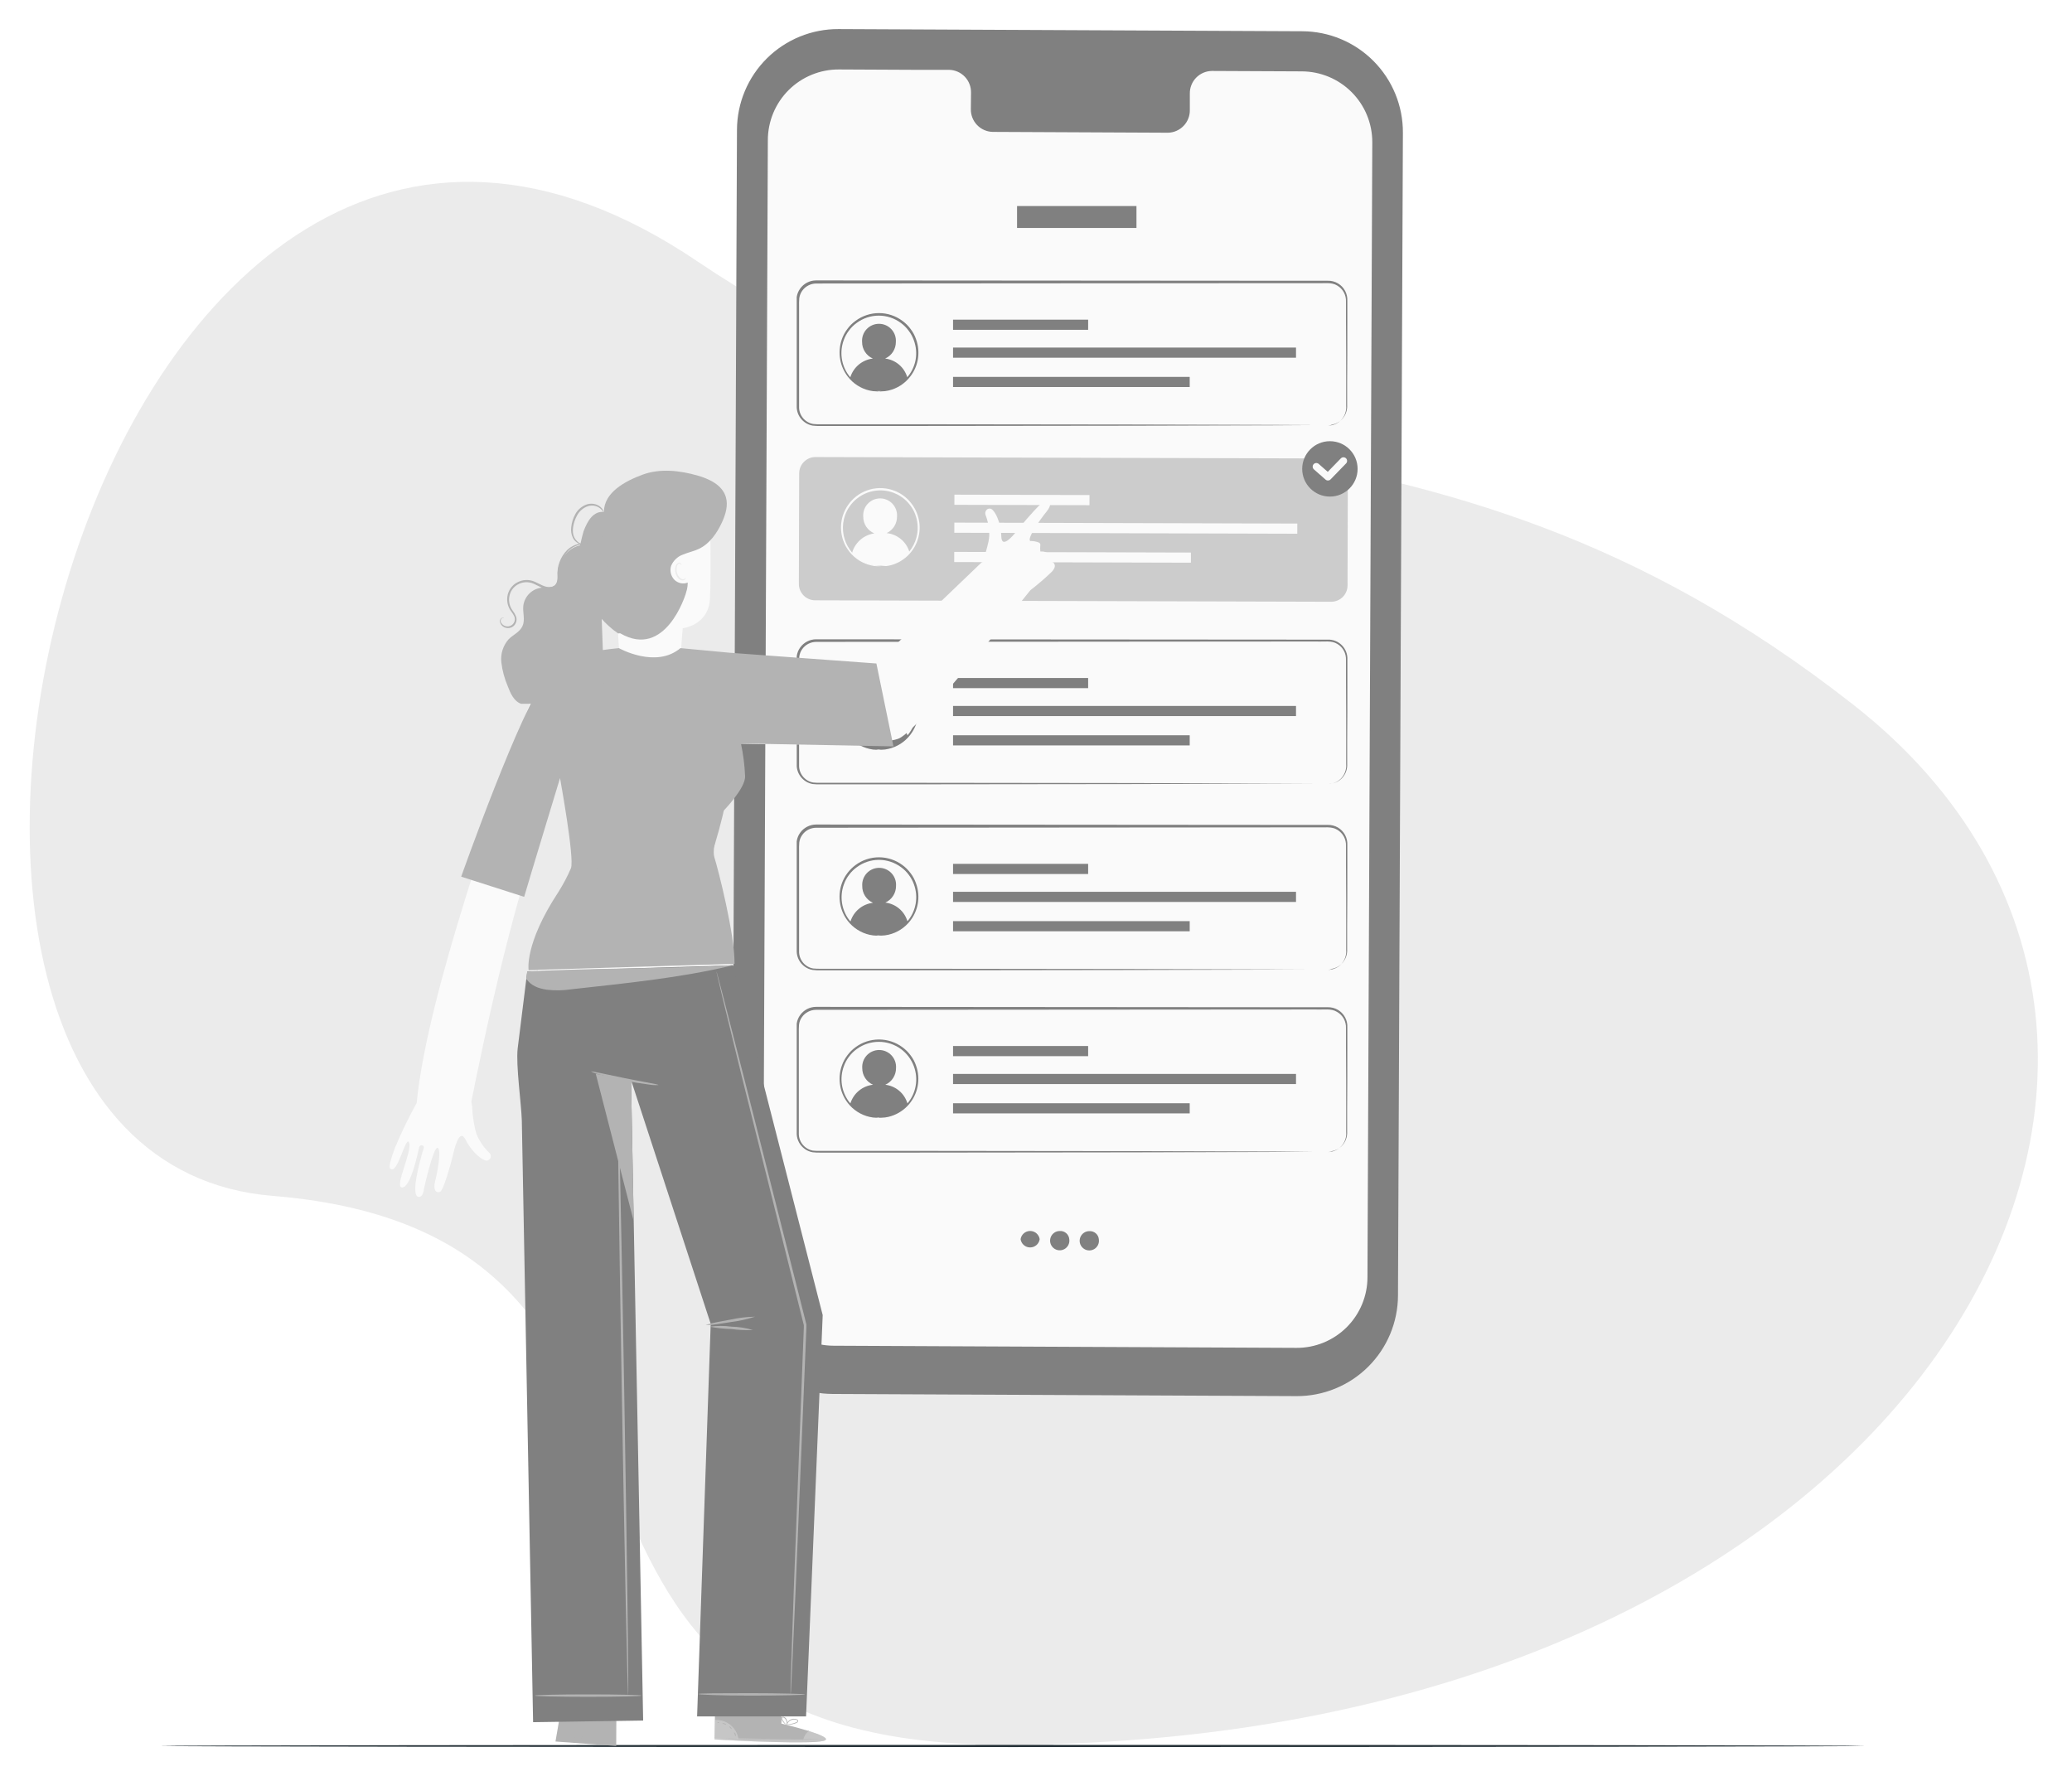 <svg width="285" height="245" viewBox="0 0 285 245" fill="none" xmlns="http://www.w3.org/2000/svg">
<g clip-path="url(#clip0_203_107)" filter="url(#filter0_d_203_107)">
<path d="M255 93C315.5 140.5 264 236 138 236C63.441 236 104.18 165.933 37.5 160.5C-30 155 12.5 -24.5 96 32C149.452 68.168 194.5 45.5 255 93Z" fill="#EBEBEB"/>
<path d="M256.594 236.167C256.594 236.247 204.065 236.316 139.317 236.316C74.569 236.316 22 236.247 22 236.167C22 236.087 74.517 236.018 139.317 236.018C204.117 236.018 256.594 236.081 256.594 236.167Z" fill="#263238"/>
<path d="M178.333 188.044L114.528 187.746C112.704 187.738 110.898 187.37 109.215 186.664C107.533 185.958 106.005 184.928 104.721 183.632C103.436 182.335 102.42 180.799 101.729 179.11C101.038 177.421 100.687 175.612 100.695 173.787L101.37 13.839C101.379 12.013 101.746 10.207 102.453 8.524C103.159 6.84 104.19 5.312 105.487 4.027C106.783 2.742 108.321 1.725 110.01 1.034C111.7 0.343 113.509 -0.008 115.335 0L179.134 0.298C182.818 0.314 186.345 1.794 188.939 4.41C191.533 7.027 192.982 10.566 192.967 14.251L192.291 174.199C192.285 176.025 191.918 177.832 191.213 179.516C190.508 181.2 189.477 182.728 188.181 184.014C186.885 185.3 185.348 186.317 183.658 187.009C181.968 187.7 180.159 188.052 178.333 188.044Z" fill="#808080"/>
<path d="M179.042 5.818L166.674 5.761C166.271 5.768 165.873 5.854 165.503 6.015C165.133 6.175 164.799 6.407 164.519 6.697C164.238 6.988 164.018 7.33 163.871 7.705C163.723 8.081 163.651 8.481 163.659 8.885V11.127C163.667 11.531 163.595 11.932 163.447 12.307C163.3 12.683 163.08 13.026 162.8 13.316C162.52 13.607 162.185 13.839 161.815 14.001C161.446 14.162 161.048 14.249 160.644 14.256L136.531 14.142C135.716 14.12 134.944 13.775 134.383 13.184C133.823 12.593 133.519 11.804 133.539 10.99L133.562 8.759C133.582 7.944 133.278 7.155 132.717 6.564C132.156 5.973 131.384 5.629 130.57 5.607H126.222L115.392 5.555C114.111 5.548 112.841 5.795 111.655 6.281C110.469 6.766 109.391 7.482 108.482 8.385C107.574 9.289 106.853 10.364 106.361 11.547C105.869 12.73 105.616 13.999 105.616 15.28L104.958 171.339C104.952 172.616 105.197 173.883 105.681 175.065C106.164 176.248 106.876 177.324 107.776 178.231C108.675 179.139 109.745 179.86 110.923 180.354C112.101 180.848 113.365 181.105 114.643 181.11L178.316 181.407C179.597 181.414 180.867 181.168 182.053 180.682C183.239 180.196 184.317 179.481 185.226 178.577C186.134 177.673 186.855 176.599 187.347 175.416C187.839 174.232 188.093 172.964 188.093 171.682L188.756 15.561C188.758 14.283 188.509 13.018 188.022 11.836C187.535 10.655 186.82 9.582 185.918 8.677C185.016 7.772 183.944 7.054 182.764 6.563C181.585 6.073 180.32 5.82 179.042 5.818Z" fill="#FAFAFA"/>
<path d="M156.319 24.342H139.895V27.357H156.319V24.342Z" fill="#808080"/>
<path d="M120.507 49.737C120.638 49.74 120.768 49.758 120.896 49.788C121.014 49.757 121.135 49.74 121.256 49.737H120.507Z" fill="#808080"/>
<path d="M125.009 41.465C124.708 41.048 124.341 40.682 123.922 40.383C123.046 39.737 121.985 39.388 120.896 39.388C119.807 39.388 118.746 39.737 117.87 40.383C117.449 40.682 117.08 41.048 116.777 41.465C116.477 41.856 116.242 42.292 116.079 42.758C115.78 43.565 115.689 44.433 115.813 45.285C115.937 46.136 116.272 46.943 116.788 47.632C116.851 47.717 116.92 47.792 116.983 47.866C117.195 47.183 117.601 46.576 118.151 46.119C118.702 45.662 119.373 45.375 120.083 45.292C119.639 45.098 119.262 44.777 118.999 44.37C118.735 43.964 118.597 43.488 118.602 43.004C118.579 42.685 118.623 42.365 118.729 42.064C118.836 41.762 119.003 41.486 119.221 41.253C119.439 41.019 119.703 40.833 119.996 40.705C120.289 40.578 120.605 40.512 120.924 40.512C121.244 40.512 121.56 40.578 121.853 40.705C122.146 40.833 122.41 41.019 122.628 41.253C122.845 41.486 123.013 41.762 123.119 42.064C123.226 42.365 123.269 42.685 123.247 43.004C123.252 43.487 123.114 43.962 122.852 44.369C122.589 44.775 122.214 45.096 121.771 45.292C122.474 45.376 123.136 45.665 123.677 46.121C124.218 46.577 124.613 47.182 124.815 47.86L125.003 47.632C125.519 46.943 125.855 46.136 125.979 45.285C126.103 44.433 126.011 43.565 125.713 42.758C125.546 42.293 125.308 41.857 125.009 41.465Z" fill="#FAFAFA"/>
<path d="M125.998 42.655C125.829 42.159 125.582 41.694 125.266 41.276C124.947 40.837 124.561 40.45 124.122 40.132C123.19 39.441 122.061 39.068 120.901 39.068C119.741 39.068 118.612 39.441 117.68 40.132C117.239 40.449 116.853 40.835 116.536 41.276C116.221 41.695 115.972 42.16 115.798 42.655C115.473 43.572 115.397 44.559 115.581 45.515C115.738 46.349 116.091 47.133 116.611 47.803C117.356 48.77 118.413 49.447 119.603 49.72C119.919 49.796 120.244 49.834 120.569 49.834C120.681 49.849 120.795 49.849 120.907 49.834C120.779 49.803 120.649 49.786 120.518 49.783H121.267C121.146 49.786 121.025 49.803 120.907 49.834C121.019 49.849 121.132 49.849 121.244 49.834C121.57 49.834 121.895 49.796 122.211 49.72C123.399 49.447 124.455 48.769 125.198 47.803C125.721 47.135 126.076 46.35 126.233 45.515C126.413 44.558 126.332 43.57 125.998 42.655ZM125.947 45.458C125.803 46.258 125.472 47.013 124.98 47.66L124.791 47.889C124.59 47.211 124.194 46.606 123.654 46.15C123.113 45.693 122.45 45.405 121.748 45.321C122.191 45.125 122.566 44.804 122.828 44.397C123.091 43.991 123.228 43.516 123.224 43.032C123.246 42.714 123.203 42.394 123.096 42.092C122.99 41.791 122.822 41.515 122.604 41.281C122.386 41.048 122.123 40.861 121.83 40.734C121.537 40.606 121.221 40.541 120.901 40.541C120.582 40.541 120.266 40.606 119.973 40.734C119.68 40.861 119.416 41.048 119.198 41.281C118.98 41.515 118.813 41.791 118.706 42.092C118.6 42.394 118.556 42.714 118.579 43.032C118.574 43.517 118.712 43.992 118.975 44.399C119.239 44.806 119.616 45.127 120.06 45.321C119.35 45.404 118.678 45.691 118.128 46.148C117.578 46.605 117.172 47.212 116.96 47.895C116.897 47.821 116.828 47.746 116.765 47.66C116.249 46.972 115.914 46.165 115.79 45.314C115.666 44.462 115.757 43.593 116.056 42.786C116.219 42.321 116.454 41.885 116.754 41.493C117.057 41.076 117.426 40.711 117.846 40.412C118.723 39.765 119.783 39.416 120.873 39.416C121.962 39.416 123.022 39.765 123.899 40.412C124.317 40.711 124.684 41.077 124.986 41.493C125.285 41.886 125.522 42.322 125.69 42.786C126.01 43.638 126.099 44.56 125.947 45.458Z" fill="#808080"/>
<path d="M182.703 54.554C182.703 54.554 182.869 54.554 183.178 54.491C183.636 54.396 184.059 54.174 184.397 53.85C184.668 53.588 184.877 53.269 185.01 52.915C185.142 52.562 185.195 52.184 185.163 51.808C185.163 50.898 185.163 49.851 185.163 48.679C185.163 46.322 185.163 43.444 185.135 40.097C185.135 39.262 185.135 38.381 185.135 37.5C185.158 37.056 185.059 36.614 184.848 36.223C184.637 35.831 184.323 35.505 183.939 35.28C183.149 34.783 182.12 35 181.13 34.954H178.052L112.263 35C111.888 35.002 111.519 35.092 111.185 35.264C110.852 35.436 110.565 35.685 110.346 35.99C110.129 36.295 109.989 36.648 109.94 37.02C109.911 37.4 109.901 37.782 109.912 38.164V52.117C109.928 52.47 110.024 52.815 110.193 53.126C110.361 53.437 110.597 53.706 110.884 53.913C111.167 54.12 111.494 54.259 111.839 54.319C112.2 54.362 112.564 54.375 112.926 54.359H125.89L155.461 54.394L175.392 54.445L180.815 54.474H182.223C182.543 54.474 182.703 54.474 182.703 54.474H182.223H180.815L175.392 54.508L155.461 54.56L125.89 54.594H112.926C112.544 54.607 112.162 54.592 111.782 54.548C111.186 54.441 110.644 54.135 110.245 53.68C109.846 53.224 109.614 52.647 109.585 52.042C109.585 49.01 109.585 45.929 109.585 42.798V38.072C109.585 37.672 109.585 37.288 109.585 36.859C109.648 36.447 109.806 36.055 110.049 35.715C110.296 35.363 110.624 35.075 111.005 34.876C111.386 34.677 111.81 34.573 112.24 34.571L178.029 34.617H182.606C183.108 34.598 183.605 34.725 184.036 34.983C184.45 35.228 184.788 35.581 185.015 36.005C185.242 36.428 185.349 36.906 185.323 37.386C185.323 38.278 185.323 39.148 185.323 39.983C185.323 43.324 185.323 46.202 185.295 48.564C185.295 49.737 185.295 50.784 185.295 51.694C185.321 52.082 185.26 52.471 185.118 52.833C184.976 53.195 184.755 53.521 184.471 53.787C184.12 54.111 183.683 54.328 183.212 54.411C183.051 54.483 182.879 54.532 182.703 54.554Z" fill="#808080"/>
<path d="M149.672 39.971H131.09V41.367H149.672V39.971Z" fill="#808080"/>
<path d="M163.642 47.843H131.09V49.239H163.642V47.843Z" fill="#808080"/>
<path d="M178.264 43.81H131.09V45.206H178.264V43.81Z" fill="#808080"/>
<path d="M120.507 99.028C120.759 99.062 120.896 99.062 120.896 99.085C121.014 99.054 121.135 99.036 121.256 99.033L120.507 99.028Z" fill="#808080"/>
<path d="M125.009 90.761C124.709 90.343 124.342 89.977 123.922 89.68C123.046 89.033 121.985 88.684 120.896 88.684C119.807 88.684 118.746 89.033 117.87 89.68C117.05 90.276 116.427 91.102 116.079 92.054C115.78 92.861 115.689 93.73 115.813 94.581C115.937 95.433 116.272 96.24 116.788 96.928L116.983 97.162C117.193 96.478 117.598 95.87 118.149 95.413C118.7 94.956 119.372 94.669 120.083 94.588C119.639 94.394 119.262 94.074 118.999 93.667C118.735 93.26 118.597 92.784 118.602 92.3C118.579 91.981 118.623 91.661 118.729 91.36C118.836 91.059 119.003 90.783 119.221 90.549C119.439 90.315 119.703 90.129 119.996 90.001C120.289 89.874 120.605 89.808 120.924 89.808C121.244 89.808 121.56 89.874 121.853 90.001C122.146 90.129 122.41 90.315 122.628 90.549C122.845 90.783 123.013 91.059 123.119 91.36C123.226 91.661 123.269 91.981 123.247 92.3C123.251 92.784 123.113 93.258 122.851 93.664C122.589 94.071 122.213 94.392 121.771 94.588C122.473 94.672 123.136 94.959 123.676 95.414C124.217 95.87 124.613 96.473 124.815 97.151L125.003 96.928C125.519 96.24 125.855 95.433 125.979 94.581C126.103 93.73 126.011 92.861 125.713 92.054C125.546 91.59 125.308 91.153 125.009 90.761Z" fill="#FAFAFA"/>
<path d="M125.998 91.951C125.831 91.453 125.583 90.985 125.266 90.567C124.947 90.127 124.561 89.741 124.122 89.422C123.19 88.731 122.061 88.358 120.901 88.358C119.741 88.358 118.612 88.731 117.68 89.422C116.817 90.064 116.16 90.945 115.792 91.957C115.466 92.874 115.391 93.861 115.575 94.817C115.732 95.651 116.085 96.435 116.605 97.105C117.352 98.069 118.409 98.744 119.597 99.016C119.913 99.096 120.238 99.136 120.564 99.136C120.676 99.151 120.789 99.151 120.901 99.136C120.901 99.136 120.764 99.136 120.512 99.079H121.262C121.14 99.082 121.019 99.099 120.901 99.131C121.013 99.145 121.127 99.145 121.239 99.131C121.565 99.131 121.889 99.09 122.205 99.01C123.392 98.738 124.447 98.062 125.192 97.1C125.714 96.43 126.069 95.646 126.227 94.811C126.411 93.855 126.331 92.866 125.998 91.951ZM125.947 94.754C125.806 95.542 125.482 96.287 125.003 96.928L124.814 97.151C124.612 96.474 124.217 95.87 123.676 95.414C123.135 94.959 122.473 94.672 121.771 94.588C122.213 94.392 122.588 94.071 122.85 93.665C123.113 93.258 123.25 92.784 123.247 92.3C123.269 91.981 123.226 91.661 123.119 91.36C123.012 91.059 122.845 90.783 122.627 90.549C122.409 90.315 122.146 90.129 121.853 90.002C121.56 89.874 121.244 89.808 120.924 89.808C120.605 89.808 120.288 89.874 119.995 90.002C119.702 90.129 119.439 90.315 119.221 90.549C119.003 90.783 118.836 91.059 118.729 91.36C118.622 91.661 118.579 91.981 118.601 92.3C118.597 92.785 118.735 93.26 118.998 93.667C119.262 94.074 119.639 94.394 120.083 94.588C119.372 94.669 118.7 94.956 118.149 95.413C117.598 95.87 117.193 96.478 116.982 97.163L116.788 96.928C116.272 96.24 115.936 95.433 115.813 94.581C115.689 93.73 115.78 92.861 116.078 92.054C116.426 91.102 117.05 90.276 117.869 89.68C118.746 89.033 119.806 88.684 120.895 88.684C121.985 88.684 123.045 89.033 123.922 89.68C124.341 89.978 124.709 90.343 125.009 90.761C125.308 91.153 125.545 91.59 125.712 92.054C126.03 92.917 126.111 93.849 125.947 94.754Z" fill="#808080"/>
<path d="M182.703 103.85C182.703 103.85 182.869 103.85 183.178 103.787C183.637 103.693 184.059 103.47 184.397 103.147C184.669 102.884 184.879 102.563 185.011 102.209C185.144 101.855 185.196 101.475 185.163 101.098C185.163 100.195 185.163 99.148 185.163 97.969C185.163 95.618 185.163 92.735 185.135 89.388C185.135 88.553 185.135 87.672 185.135 86.796C185.158 86.352 185.059 85.909 184.848 85.517C184.637 85.124 184.323 84.797 183.939 84.571C183.15 84.073 182.12 84.291 181.13 84.245H178.052L112.263 84.296C111.888 84.296 111.518 84.386 111.185 84.559C110.851 84.731 110.564 84.98 110.346 85.286C110.128 85.588 109.989 85.94 109.94 86.31C109.911 86.691 109.902 87.073 109.912 87.454V101.436C109.929 101.789 110.025 102.134 110.194 102.445C110.362 102.756 110.598 103.025 110.884 103.232C111.167 103.439 111.494 103.578 111.84 103.639C112.2 103.678 112.564 103.692 112.927 103.679H125.89L155.461 103.713L175.392 103.77H180.816L175.392 103.799L155.461 103.856L125.89 103.89H112.927C112.545 103.905 112.162 103.892 111.782 103.85C111.202 103.746 110.672 103.453 110.276 103.016C109.88 102.579 109.639 102.024 109.591 101.436C109.591 98.404 109.591 95.322 109.591 92.191V87.466C109.591 87.065 109.591 86.688 109.591 86.253C109.649 85.83 109.808 85.428 110.055 85.08C110.302 84.729 110.631 84.442 111.012 84.243C111.393 84.044 111.816 83.939 112.246 83.936L178.035 83.982H182.612C182.977 83.968 183.341 84.03 183.68 84.165C184.02 84.3 184.328 84.504 184.583 84.765C184.839 85.025 185.038 85.337 185.166 85.679C185.295 86.021 185.35 86.386 185.329 86.751C185.329 87.643 185.329 88.507 185.329 89.342C185.329 92.683 185.329 95.567 185.301 97.923C185.301 99.102 185.301 100.149 185.301 101.053C185.327 101.441 185.267 101.83 185.124 102.192C184.982 102.554 184.761 102.88 184.477 103.147C184.126 103.472 183.689 103.69 183.218 103.776C183.051 103.825 182.878 103.851 182.703 103.85Z" fill="#808080"/>
<path d="M149.672 89.262H131.09V90.658H149.672V89.262Z" fill="#808080"/>
<path d="M163.642 97.14H131.09V98.535H163.642V97.14Z" fill="#808080"/>
<path d="M178.264 93.106H131.09V94.502H178.264V93.106Z" fill="#808080"/>
<path d="M109.926 61.11L109.884 76.322C109.88 77.563 110.884 78.573 112.126 78.576L183.098 78.774C184.34 78.778 185.349 77.774 185.352 76.532L185.395 61.321C185.398 60.079 184.395 59.07 183.153 59.066L112.181 58.868C110.939 58.864 109.93 59.868 109.926 61.11Z" fill="#CCCCCC"/>
<path d="M149.859 64.096L131.278 64.044L131.274 65.44L149.856 65.492L149.859 64.096Z" fill="#FAFAFA"/>
<path d="M163.808 72.006L131.256 71.915L131.252 73.311L163.804 73.402L163.808 72.006Z" fill="#FAFAFA"/>
<path d="M178.441 68.02L131.268 67.888L131.264 69.284L178.437 69.416L178.441 68.02Z" fill="#FAFAFA"/>
<path d="M121.954 69.331C122.393 69.125 122.762 68.795 123.016 68.383C123.27 67.97 123.398 67.493 123.384 67.008C123.401 66.689 123.352 66.371 123.24 66.072C123.129 65.773 122.957 65.5 122.735 65.27C122.514 65.04 122.247 64.859 121.952 64.736C121.658 64.614 121.341 64.553 121.022 64.558C120.703 64.564 120.388 64.634 120.097 64.766C119.807 64.898 119.546 65.088 119.332 65.325C119.118 65.561 118.955 65.84 118.853 66.142C118.751 66.444 118.712 66.764 118.739 67.082C118.738 67.572 118.883 68.051 119.155 68.459C119.427 68.866 119.814 69.184 120.266 69.371C119.535 69.474 118.851 69.792 118.301 70.285C117.751 70.778 117.36 71.424 117.177 72.14C118.031 73.066 119.187 73.658 120.438 73.81H121.868C123.133 73.618 124.285 72.972 125.106 71.991C124.909 71.282 124.503 70.649 123.94 70.175C123.378 69.7 122.686 69.406 121.954 69.331Z" fill="#FAFAFA"/>
<path d="M121.176 73.844C121.176 73.804 121.645 73.844 122.446 73.593C123.142 73.397 123.789 73.058 124.345 72.597C124.902 72.137 125.357 71.565 125.68 70.919C126.003 70.273 126.188 69.566 126.222 68.844C126.256 68.123 126.139 67.402 125.879 66.728C125.704 66.266 125.459 65.833 125.152 65.446C124.838 65.035 124.462 64.676 124.037 64.382C123.141 63.757 122.07 63.432 120.977 63.456C119.885 63.48 118.829 63.85 117.961 64.514C117.548 64.825 117.187 65.2 116.891 65.624C116.601 66.023 116.373 66.465 116.216 66.934C115.985 67.618 115.898 68.344 115.961 69.064C116.025 69.784 116.238 70.483 116.586 71.117C116.934 71.751 117.41 72.305 117.983 72.745C118.557 73.185 119.215 73.501 119.918 73.673C120.73 73.867 121.205 73.827 121.199 73.867C120.763 73.912 120.322 73.885 119.895 73.787C118.705 73.538 117.638 72.885 116.874 71.939C116.345 71.287 115.976 70.518 115.799 69.697C115.594 68.746 115.65 67.758 115.959 66.837C116.302 65.82 116.937 64.927 117.784 64.268C118.698 63.56 119.815 63.165 120.97 63.14C122.126 63.116 123.259 63.463 124.203 64.13C124.652 64.446 125.048 64.833 125.375 65.275C125.698 65.686 125.955 66.145 126.136 66.636C126.487 67.547 126.584 68.535 126.416 69.497C126.243 70.508 125.782 71.448 125.088 72.204C124.394 72.96 123.496 73.5 122.503 73.759C122.069 73.862 121.62 73.891 121.176 73.844Z" fill="#FAFAFA"/>
<path d="M143.007 166.459C142.96 166.774 142.802 167.062 142.561 167.27C142.32 167.478 142.012 167.592 141.694 167.592C141.375 167.592 141.068 167.478 140.827 167.27C140.586 167.062 140.427 166.774 140.381 166.459C140.427 166.144 140.586 165.857 140.827 165.649C141.068 165.441 141.375 165.326 141.694 165.326C142.012 165.326 142.32 165.441 142.561 165.649C142.802 165.857 142.96 166.144 143.007 166.459Z" fill="#808080"/>
<path d="M147.08 166.476C147.117 166.744 147.072 167.017 146.949 167.258C146.827 167.5 146.634 167.698 146.396 167.827C146.158 167.955 145.887 168.008 145.618 167.978C145.349 167.948 145.096 167.837 144.892 167.659C144.688 167.481 144.544 167.245 144.478 166.983C144.412 166.72 144.428 166.444 144.523 166.191C144.619 165.938 144.789 165.72 145.012 165.566C145.235 165.413 145.499 165.331 145.77 165.332C146.095 165.31 146.416 165.418 146.662 165.633C146.907 165.847 147.058 166.151 147.08 166.476Z" fill="#808080"/>
<path d="M151.147 166.493C151.184 166.761 151.139 167.035 151.017 167.276C150.894 167.518 150.701 167.716 150.463 167.845C150.224 167.973 149.952 168.026 149.683 167.995C149.414 167.965 149.161 167.853 148.957 167.674C148.754 167.496 148.61 167.259 148.544 166.996C148.479 166.733 148.496 166.457 148.592 166.204C148.689 165.951 148.86 165.733 149.084 165.581C149.307 165.428 149.572 165.347 149.843 165.349C150.167 165.329 150.487 165.438 150.731 165.652C150.976 165.866 151.125 166.169 151.147 166.493Z" fill="#808080"/>
<path d="M120.507 124.594C120.759 124.628 120.896 124.628 120.896 124.651C120.896 124.674 121.022 124.651 121.256 124.599L120.507 124.594Z" fill="#808080"/>
<path d="M125.009 116.31C124.708 115.895 124.34 115.532 123.922 115.235C123.046 114.588 121.985 114.239 120.896 114.239C119.807 114.239 118.746 114.588 117.87 115.235C117.45 115.532 117.081 115.895 116.777 116.31C116.477 116.704 116.242 117.142 116.079 117.609C115.78 118.416 115.689 119.285 115.813 120.136C115.937 120.988 116.272 121.794 116.788 122.483C116.851 122.563 116.92 122.637 116.983 122.712C117.195 122.029 117.601 121.422 118.151 120.966C118.702 120.51 119.373 120.224 120.083 120.143C119.635 119.947 119.254 119.622 118.991 119.21C118.727 118.797 118.591 118.316 118.602 117.826C118.579 117.507 118.623 117.188 118.729 116.886C118.836 116.585 119.003 116.309 119.221 116.075C119.439 115.842 119.703 115.655 119.996 115.528C120.289 115.4 120.605 115.335 120.924 115.335C121.244 115.335 121.56 115.4 121.853 115.528C122.146 115.655 122.41 115.842 122.628 116.075C122.845 116.309 123.013 116.585 123.119 116.886C123.226 117.188 123.269 117.507 123.247 117.826C123.251 118.31 123.113 118.784 122.851 119.191C122.589 119.597 122.213 119.918 121.771 120.114C122.473 120.198 123.136 120.485 123.676 120.941C124.217 121.396 124.613 122 124.815 122.677L125.003 122.454C125.517 121.765 125.851 120.958 125.975 120.107C126.099 119.256 126.009 118.388 125.713 117.58C125.543 117.124 125.306 116.696 125.009 116.31Z" fill="#FAFAFA"/>
<path d="M125.998 117.517C125.829 117.02 125.582 116.553 125.266 116.133C124.947 115.694 124.561 115.308 124.122 114.989C123.19 114.298 122.061 113.925 120.901 113.925C119.741 113.925 118.612 114.298 117.68 114.989C116.813 115.627 116.156 116.51 115.792 117.523C115.466 118.44 115.391 119.428 115.575 120.383C115.734 121.217 116.086 122.001 116.605 122.672C117.352 123.635 118.409 124.31 119.597 124.583C119.914 124.657 120.238 124.697 120.564 124.703C120.676 124.718 120.789 124.718 120.901 124.703C120.901 124.703 120.764 124.703 120.512 124.645H121.262C121.027 124.674 120.901 124.674 120.901 124.697C121.013 124.712 121.127 124.712 121.239 124.697C121.564 124.691 121.888 124.651 122.205 124.577C123.392 124.304 124.447 123.629 125.192 122.666C125.714 121.997 126.069 121.212 126.227 120.378C126.411 119.421 126.331 118.433 125.998 117.517ZM125.947 120.315C125.808 121.105 125.484 121.852 125.003 122.494L124.814 122.718C124.612 122.04 124.217 121.436 123.676 120.981C123.135 120.525 122.473 120.238 121.771 120.155C122.213 119.958 122.588 119.637 122.85 119.231C123.113 118.824 123.25 118.35 123.247 117.866C123.269 117.548 123.226 117.228 123.119 116.926C123.012 116.625 122.845 116.349 122.627 116.115C122.409 115.882 122.146 115.695 121.853 115.568C121.56 115.441 121.244 115.375 120.924 115.375C120.605 115.375 120.288 115.441 119.995 115.568C119.702 115.695 119.439 115.882 119.221 116.115C119.003 116.349 118.836 116.625 118.729 116.926C118.622 117.228 118.579 117.548 118.601 117.866C118.591 118.356 118.726 118.837 118.99 119.25C119.254 119.662 119.634 119.987 120.083 120.183C119.373 120.264 118.701 120.55 118.151 121.007C117.6 121.463 117.194 122.069 116.982 122.752C116.919 122.678 116.851 122.603 116.788 122.523C116.272 121.835 115.936 121.028 115.813 120.176C115.689 119.325 115.78 118.456 116.078 117.649C116.241 117.182 116.477 116.744 116.776 116.35C117.08 115.935 117.449 115.572 117.869 115.275C118.746 114.628 119.806 114.279 120.895 114.279C121.985 114.279 123.045 114.628 123.922 115.275C124.34 115.572 124.707 115.935 125.009 116.35C125.308 116.745 125.545 117.183 125.712 117.649C126.024 118.501 126.105 119.421 125.947 120.315Z" fill="#808080"/>
<path d="M182.703 129.417C182.703 129.417 182.869 129.416 183.178 129.354C183.636 129.259 184.059 129.037 184.397 128.713C184.669 128.45 184.878 128.13 185.011 127.775C185.144 127.421 185.196 127.042 185.163 126.665C185.163 125.755 185.163 124.714 185.163 123.535C185.163 121.179 185.163 118.301 185.135 114.954C185.135 114.119 185.135 113.238 185.135 112.363C185.158 111.918 185.058 111.475 184.848 111.083C184.637 110.691 184.323 110.364 183.939 110.137C183.149 109.64 182.12 109.857 181.13 109.811H178.052L112.263 109.863C111.887 109.861 111.517 109.951 111.183 110.123C110.85 110.295 110.563 110.545 110.346 110.852C110.127 111.154 109.988 111.506 109.94 111.876C109.911 112.257 109.901 112.639 109.912 113.021V127.008C109.928 127.362 110.024 127.708 110.192 128.02C110.361 128.332 110.597 128.602 110.884 128.81C111.167 129.017 111.494 129.156 111.839 129.216C112.201 129.253 112.564 129.266 112.926 129.256H125.89L155.461 129.291L175.392 129.348L180.815 129.376H182.223C182.543 129.376 182.703 129.376 182.703 129.376H182.223H180.815H175.392L155.461 129.428L125.89 129.468H112.926C112.544 129.484 112.162 129.469 111.782 129.422C111.387 129.358 111.013 129.201 110.69 128.965C110.362 128.729 110.092 128.423 109.901 128.068C109.71 127.713 109.602 127.319 109.585 126.917C109.585 123.865 109.585 120.784 109.585 117.672V112.946C109.585 112.546 109.585 112.168 109.585 111.733C109.643 111.311 109.802 110.909 110.049 110.561C110.298 110.211 110.626 109.925 111.007 109.726C111.388 109.527 111.81 109.421 112.24 109.417L178.029 109.468H182.606C183.108 109.455 183.603 109.581 184.036 109.834C184.45 110.08 184.788 110.435 185.015 110.859C185.242 111.284 185.348 111.762 185.323 112.243C185.323 113.135 185.323 113.999 185.323 114.834C185.323 118.175 185.323 121.053 185.295 123.415C185.295 124.594 185.295 125.635 185.295 126.545C185.321 126.933 185.261 127.322 185.119 127.684C184.976 128.046 184.755 128.372 184.471 128.638C184.12 128.964 183.683 129.182 183.212 129.268C183.051 129.342 182.879 129.392 182.703 129.417Z" fill="#808080"/>
<path d="M149.672 114.828H131.09V116.224H149.672V114.828Z" fill="#808080"/>
<path d="M163.642 122.706H131.09V124.102H163.642V122.706Z" fill="#808080"/>
<path d="M178.264 118.673H131.09V120.069H178.264V118.673Z" fill="#808080"/>
<path d="M120.507 149.651C120.759 149.68 120.896 149.685 120.896 149.708C120.896 149.731 121.022 149.68 121.256 149.657L120.507 149.651Z" fill="#808080"/>
<path d="M125.009 141.379C124.706 140.963 124.339 140.598 123.922 140.297C123.043 139.658 121.983 139.314 120.896 139.314C119.809 139.314 118.749 139.658 117.87 140.297C117.451 140.598 117.082 140.963 116.777 141.379C116.477 141.772 116.242 142.21 116.079 142.677C115.78 143.484 115.689 144.353 115.813 145.205C115.937 146.056 116.272 146.863 116.788 147.551C116.851 147.632 116.92 147.706 116.983 147.78C117.195 147.097 117.601 146.491 118.151 146.035C118.702 145.579 119.373 145.293 120.083 145.212C119.64 145.017 119.263 144.696 119 144.29C118.736 143.883 118.598 143.408 118.602 142.923C118.579 142.605 118.623 142.285 118.729 141.984C118.836 141.682 119.003 141.406 119.221 141.173C119.439 140.939 119.703 140.752 119.996 140.625C120.289 140.498 120.605 140.432 120.924 140.432C121.244 140.432 121.56 140.498 121.853 140.625C122.146 140.752 122.41 140.939 122.628 141.173C122.845 141.406 123.013 141.682 123.119 141.984C123.226 142.285 123.269 142.605 123.247 142.923C123.251 143.407 123.113 143.881 122.851 144.288C122.589 144.694 122.213 145.016 121.771 145.212C122.473 145.294 123.136 145.581 123.677 146.037C124.218 146.492 124.614 147.097 124.815 147.775C124.878 147.7 124.94 147.632 125.003 147.546C125.486 146.906 125.809 146.161 125.947 145.372C126.111 144.469 126.03 143.539 125.713 142.677C125.546 142.211 125.308 141.773 125.009 141.379Z" fill="#FAFAFA"/>
<path d="M125.998 142.569C125.829 142.073 125.582 141.608 125.266 141.19C124.947 140.751 124.561 140.365 124.122 140.046C123.189 139.358 122.06 138.987 120.901 138.987C119.742 138.987 118.613 139.358 117.68 140.046C117.239 140.363 116.853 140.749 116.536 141.19C116.221 141.609 115.972 142.074 115.798 142.569C115.473 143.486 115.397 144.473 115.581 145.429C115.737 146.263 116.09 147.047 116.611 147.718C117.356 148.684 118.413 149.361 119.603 149.634C119.92 149.708 120.244 149.749 120.569 149.754C120.681 149.769 120.795 149.769 120.907 149.754C120.907 149.754 120.77 149.726 120.518 149.697H121.267C121.033 149.697 120.907 149.697 120.907 149.748C121.019 149.763 121.132 149.763 121.244 149.748C121.57 149.743 121.894 149.703 122.211 149.628C123.209 149.388 124.117 148.866 124.827 148.125C125.537 147.383 126.019 146.454 126.216 145.446C126.405 144.485 126.33 143.491 125.998 142.569ZM125.947 145.372C125.809 146.161 125.485 146.906 125.003 147.546C124.94 147.632 124.877 147.7 124.814 147.775C124.613 147.097 124.218 146.492 123.677 146.037C123.136 145.581 122.473 145.295 121.771 145.212C122.213 145.016 122.588 144.695 122.85 144.288C123.113 143.881 123.25 143.407 123.247 142.923C123.269 142.605 123.226 142.285 123.119 141.984C123.012 141.682 122.845 141.406 122.627 141.173C122.409 140.939 122.146 140.753 121.853 140.625C121.56 140.498 121.244 140.432 120.924 140.432C120.605 140.432 120.288 140.498 119.995 140.625C119.702 140.753 119.439 140.939 119.221 141.173C119.003 141.406 118.836 141.682 118.729 141.984C118.622 142.285 118.579 142.605 118.601 142.923C118.598 143.408 118.736 143.883 118.999 144.29C119.263 144.697 119.639 145.017 120.083 145.212C119.371 145.29 118.698 145.575 118.145 146.03C117.593 146.485 117.185 147.091 116.971 147.775C116.908 147.7 116.839 147.626 116.776 147.546C116.26 146.857 115.925 146.051 115.801 145.199C115.677 144.348 115.769 143.479 116.067 142.672C116.23 142.205 116.465 141.767 116.765 141.373C117.07 140.957 117.439 140.593 117.858 140.292C118.737 139.653 119.797 139.309 120.884 139.309C121.971 139.309 123.031 139.653 123.91 140.292C124.727 140.893 125.35 141.72 125.701 142.672C126.023 143.534 126.108 144.466 125.947 145.372Z" fill="#808080"/>
<path d="M182.703 154.474C182.703 154.474 182.869 154.474 183.178 154.411C183.78 154.282 184.314 153.937 184.68 153.442C185.045 152.947 185.217 152.335 185.163 151.722C185.163 150.812 185.163 149.771 185.163 148.593C185.163 146.236 185.163 143.358 185.135 140.011C185.135 139.176 185.135 138.295 185.135 137.42C185.156 136.971 185.052 136.524 184.835 136.13C184.618 135.736 184.296 135.411 183.905 135.189C183.115 134.691 182.085 134.908 181.096 134.863H178.018L112.228 134.908C111.853 134.91 111.483 135.001 111.15 135.174C110.816 135.347 110.529 135.597 110.312 135.904C110.093 136.206 109.953 136.558 109.906 136.928C109.877 137.309 109.867 137.69 109.877 138.072V152.065C109.894 152.419 109.99 152.763 110.158 153.075C110.327 153.386 110.563 153.655 110.85 153.862C111.132 154.07 111.459 154.211 111.805 154.273C112.166 154.311 112.529 154.323 112.892 154.308H125.855L155.426 154.342L175.358 154.394L180.781 154.428H182.188H182.669C182.669 154.428 182.509 154.428 182.188 154.428H180.781L175.358 154.462L155.426 154.514L125.855 154.548H112.926C112.544 154.561 112.162 154.546 111.782 154.502C111.387 154.436 111.012 154.277 110.69 154.039C110.362 153.805 110.093 153.499 109.901 153.145C109.71 152.792 109.602 152.399 109.585 151.997C109.585 148.965 109.585 145.883 109.585 142.752V138.026C109.585 137.626 109.585 137.248 109.585 136.814C109.643 136.391 109.802 135.989 110.049 135.641C110.297 135.29 110.625 135.003 111.006 134.804C111.387 134.605 111.81 134.5 112.24 134.497L178.029 134.548H182.606C183.108 134.535 183.603 134.661 184.036 134.914C184.45 135.16 184.789 135.514 185.016 135.939C185.243 136.363 185.349 136.842 185.323 137.323C185.323 138.215 185.323 139.079 185.323 139.914C185.323 143.255 185.323 146.133 185.295 148.495C185.295 149.674 185.295 150.715 185.295 151.625C185.321 152.013 185.26 152.402 185.118 152.764C184.976 153.126 184.755 153.452 184.471 153.719C184.121 154.045 183.684 154.262 183.212 154.342C183.05 154.412 182.879 154.456 182.703 154.474Z" fill="#808080"/>
<path d="M149.672 139.885H131.09V141.281H149.672V139.885Z" fill="#808080"/>
<path d="M163.642 147.758H131.09V149.153H163.642V147.758Z" fill="#808080"/>
<path d="M178.264 143.724H131.09V145.12H178.264V143.724Z" fill="#808080"/>
<path d="M182.926 64.308C185.031 64.308 186.736 62.602 186.736 60.498C186.736 58.394 185.031 56.688 182.926 56.688C180.822 56.688 179.116 58.394 179.116 60.498C179.116 62.602 180.822 64.308 182.926 64.308Z" fill="#808080"/>
<path d="M181.056 60.189L182.658 61.596L184.791 59.399" stroke="#FAFAFA" stroke-linecap="round" stroke-linejoin="round"/>
<path d="M77.338 230.137L76.405 235.555L84.758 236.167L84.786 230.841L77.338 230.137Z" fill="#B3B3B3"/>
<path d="M81.102 230.211C81.079 231.867 80.888 233.515 80.53 235.131C80.498 234.303 80.548 233.473 80.679 232.654C80.738 231.828 80.88 231.01 81.102 230.211Z" fill="#B3B3B3"/>
<path d="M84.758 235.578C84.353 235.584 83.949 235.554 83.551 235.486L80.65 235.166C79.506 235.034 78.488 234.897 77.75 234.771C77.347 234.725 76.95 234.637 76.565 234.508C76.97 234.494 77.374 234.523 77.772 234.594L80.679 234.92C81.823 235.046 82.835 235.189 83.573 235.315C83.976 235.361 84.373 235.449 84.758 235.578Z" fill="#B3B3B3"/>
<path d="M107.486 233.095V228.232L98.39 228.146L98.293 235.257L98.865 235.297C101.376 235.457 111.64 235.949 113.322 235.457C115.204 234.908 107.486 233.095 107.486 233.095Z" fill="#B3B3B3"/>
<g opacity="0.38">
<path d="M101.605 235.217C101.477 234.448 101.07 233.754 100.461 233.267C99.864 232.781 99.107 232.536 98.339 232.58V235.126L101.605 235.217Z" fill="#E6E6E6"/>
</g>
<g opacity="0.38">
<path d="M111.251 234.113C111.251 234.113 113.951 234.92 113.608 235.366C113.264 235.812 102.876 235.703 98.299 235.257V235.051L110.416 235.274C110.416 235.274 110.724 234.159 111.251 234.113Z" fill="#E6E6E6"/>
</g>
<path d="M98.179 235.046H98.333L98.779 235.08L100.433 235.166C101.834 235.229 103.762 235.292 105.896 235.315C108.03 235.337 109.958 235.315 111.359 235.286L113.013 235.234H113.465C113.516 235.242 113.568 235.242 113.619 235.234H113.013H111.359C109.958 235.234 108.03 235.234 105.896 235.234C103.762 235.234 101.834 235.16 100.438 235.114L98.785 235.063H98.333L98.179 235.046Z" fill="#B3B3B3"/>
<path d="M110.432 235.417C110.509 235.145 110.616 234.882 110.753 234.634C110.921 234.405 111.113 234.194 111.325 234.004C111.042 234.109 110.806 234.312 110.661 234.576C110.485 234.819 110.404 235.119 110.432 235.417Z" fill="#B3B3B3"/>
<path d="M107.761 234.027C107.761 234.027 107.915 233.89 108.053 233.684C108.15 233.566 108.219 233.427 108.253 233.278C108.253 233.278 108.093 233.415 107.961 233.621C107.829 233.827 107.738 234.01 107.761 234.027Z" fill="#B3B3B3"/>
<path d="M107.029 233.633C107.029 233.633 107.195 233.558 107.355 233.421C107.515 233.284 107.624 233.152 107.601 233.129C107.578 233.106 107.441 233.198 107.28 233.341C107.12 233.484 107.011 233.587 107.029 233.633Z" fill="#B3B3B3"/>
<path d="M106.571 232.769C106.884 232.837 107.208 232.837 107.52 232.769C107.52 232.734 107.309 232.706 107.051 232.7C106.888 232.688 106.724 232.712 106.571 232.769Z" fill="#B3B3B3"/>
<path d="M106.417 232.162C106.574 232.266 106.759 232.322 106.949 232.323C107.142 232.36 107.342 232.336 107.521 232.254C107.343 232.221 107.163 232.207 106.983 232.214C106.796 232.177 106.607 232.16 106.417 232.162Z" fill="#B3B3B3"/>
<path d="M108.081 233.238C108.271 233.268 108.464 233.268 108.653 233.238C108.864 233.211 109.073 233.167 109.277 233.106C109.4 233.072 109.519 233.024 109.631 232.963C109.667 232.944 109.699 232.918 109.724 232.887C109.75 232.855 109.769 232.819 109.78 232.78C109.789 232.737 109.785 232.692 109.77 232.651C109.755 232.609 109.729 232.573 109.694 232.545C109.473 232.432 109.218 232.4 108.975 232.455C108.733 232.511 108.517 232.65 108.367 232.849C108.273 232.959 108.206 233.091 108.173 233.232C108.173 233.335 108.173 233.392 108.173 233.392C108.231 233.211 108.322 233.042 108.441 232.894C108.575 232.742 108.75 232.631 108.945 232.574C109.176 232.501 109.427 232.522 109.643 232.631C109.734 232.7 109.694 232.809 109.591 232.872C109.486 232.926 109.377 232.972 109.265 233.009C109.067 233.075 108.865 233.124 108.659 233.158C108.304 233.22 108.081 233.22 108.081 233.238Z" fill="#B3B3B3"/>
<path d="M108.23 233.266C108.23 233.266 108.327 233.129 108.304 232.866C108.285 232.712 108.23 232.565 108.144 232.437C108.097 232.349 108.028 232.274 107.944 232.221C107.86 232.168 107.763 232.138 107.663 232.134C107.634 232.139 107.605 232.15 107.58 232.167C107.555 232.183 107.533 232.205 107.516 232.23C107.499 232.255 107.487 232.283 107.481 232.313C107.475 232.342 107.475 232.373 107.48 232.402C107.493 232.495 107.526 232.583 107.578 232.66C107.653 232.79 107.743 232.911 107.846 233.02C107.937 233.125 108.051 233.207 108.178 233.261C108.178 233.261 108.064 233.152 107.904 232.969C107.815 232.857 107.735 232.738 107.663 232.614C107.583 232.488 107.532 232.265 107.663 232.242C107.795 232.219 107.955 232.374 108.047 232.494C108.128 232.608 108.182 232.739 108.207 232.877C108.227 233.006 108.234 233.136 108.23 233.266Z" fill="#B3B3B3"/>
<path d="M98.39 232.557C98.39 232.557 98.648 232.557 99.059 232.586C99.594 232.655 100.099 232.871 100.518 233.209C100.935 233.551 101.248 234.003 101.422 234.514C101.489 234.726 101.544 234.942 101.588 235.16C101.598 235.099 101.598 235.038 101.588 234.977C101.572 234.81 101.54 234.645 101.491 234.485C101.33 233.951 101.013 233.477 100.581 233.124C100.148 232.77 99.617 232.557 99.059 232.511C98.894 232.493 98.727 232.493 98.562 232.511C98.502 232.516 98.444 232.532 98.39 232.557Z" fill="#B3B3B3"/>
<path d="M99.369 228.781C99.3 229.401 99.268 230.023 99.271 230.646C99.236 231.269 99.236 231.894 99.271 232.517C99.339 231.898 99.372 231.275 99.369 230.652C99.403 230.029 99.403 229.404 99.369 228.781Z" fill="#B3B3B3"/>
<path d="M102.755 234.342C103.19 234.447 103.636 234.495 104.083 234.485C104.529 234.513 104.977 234.483 105.416 234.394C105.416 234.359 104.843 234.394 104.088 234.394C103.333 234.394 102.761 234.308 102.755 234.342Z" fill="#B3B3B3"/>
<path d="M100.953 234.319C100.953 234.319 100.999 234.445 101.056 234.582C101.113 234.719 101.148 234.84 101.182 234.84C101.216 234.84 101.228 234.697 101.182 234.536C101.136 234.376 100.993 234.296 100.953 234.319Z" fill="#B3B3B3"/>
<path d="M100.312 233.478C100.312 233.478 100.347 233.593 100.438 233.69C100.53 233.787 100.627 233.844 100.65 233.827C100.673 233.81 100.61 233.707 100.518 233.61C100.427 233.513 100.33 233.455 100.312 233.478Z" fill="#B3B3B3"/>
<path d="M99.351 233.083C99.351 233.112 99.477 233.112 99.615 233.164C99.752 233.215 99.843 233.284 99.866 233.261C99.889 233.238 99.815 233.118 99.649 233.061C99.483 233.003 99.346 233.055 99.351 233.083Z" fill="#B3B3B3"/>
<path d="M98.665 232.895C98.665 232.895 98.705 232.975 98.779 233.003C98.853 233.032 98.922 233.003 98.933 233.003C98.945 233.003 98.893 232.929 98.819 232.9C98.745 232.872 98.665 232.866 98.665 232.895Z" fill="#B3B3B3"/>
<path d="M93.688 85.452C93.756 84.027 93.911 82.414 93.911 82.414C93.911 82.414 97.435 82.031 97.647 78.409C97.858 74.788 97.647 66.396 97.647 66.396L91.228 63.106L84.163 68.678L85.232 86.888L91.731 87.299C91.982 87.31 92.232 87.271 92.467 87.183C92.702 87.095 92.918 86.961 93.1 86.789C93.282 86.617 93.428 86.41 93.529 86.18C93.63 85.95 93.684 85.703 93.688 85.452Z" fill="#FAFAFA"/>
<path d="M94.323 75.509C94.323 75.509 94.323 75.572 94.265 75.663C94.217 75.722 94.156 75.769 94.086 75.8C94.017 75.831 93.941 75.845 93.865 75.841C93.453 75.841 93.058 75.372 92.915 74.817C92.85 74.552 92.85 74.275 92.915 74.01C92.923 73.889 92.963 73.773 93.03 73.673C93.097 73.572 93.19 73.491 93.299 73.438C93.341 73.42 93.387 73.41 93.433 73.41C93.479 73.41 93.525 73.42 93.567 73.438C93.633 73.467 93.684 73.52 93.71 73.587C93.762 73.69 93.71 73.758 93.71 73.753C93.71 73.747 93.71 73.69 93.642 73.627C93.609 73.579 93.56 73.546 93.504 73.533C93.448 73.52 93.388 73.529 93.339 73.558C93.262 73.608 93.199 73.676 93.154 73.756C93.109 73.835 93.084 73.925 93.081 74.016C93.037 74.255 93.047 74.502 93.11 74.737C93.236 75.234 93.579 75.635 93.882 75.675C93.943 75.683 94.005 75.678 94.064 75.662C94.123 75.645 94.178 75.616 94.225 75.578C94.288 75.555 94.311 75.503 94.323 75.509Z" fill="#EBEBEB"/>
<path d="M94.3 77.757C94.345 77.626 94.374 77.483 94.414 77.346C94.454 77.208 94.466 77.151 94.5 77.048C94.561 76.749 94.594 76.444 94.597 76.138C94.284 76.26 93.942 76.287 93.613 76.216C93.285 76.144 92.984 75.978 92.749 75.738C92.513 75.487 92.347 75.178 92.271 74.842C92.195 74.506 92.21 74.156 92.314 73.827C92.465 73.468 92.689 73.144 92.973 72.876C93.257 72.609 93.594 72.405 93.962 72.277C94.671 71.979 95.432 71.831 96.13 71.499C97.606 70.801 98.625 69.342 99.323 67.815C99.809 66.745 100.175 65.526 99.843 64.382C99.351 62.706 97.555 61.876 95.947 61.413C93.476 60.715 90.799 60.406 88.384 61.293C85.97 62.18 83.07 63.747 83.07 66.413C81.645 66.293 80.833 67.557 80.266 69.09C79.988 70.051 79.778 71.029 79.637 72.019" fill="#B3B3B3"/>
<path d="M85.015 83.129C83.234 81.9 81.802 80.231 80.858 78.284C79.915 76.337 79.492 74.178 79.632 72.019C79.998 64.376 94.3 77.74 94.3 77.74C94.3 77.74 91.559 86.745 85.306 83.112" fill="#B3B3B3"/>
<path d="M82.892 75.509C82.852 75.475 83.138 75.206 83.373 74.651C83.533 74.299 83.617 73.916 83.62 73.529C83.623 73.142 83.545 72.758 83.39 72.403C83.235 72.048 83.007 71.73 82.722 71.469C82.436 71.207 82.099 71.009 81.731 70.887C81.159 70.681 80.77 70.709 80.77 70.658C81.105 70.555 81.465 70.565 81.794 70.686C82.202 70.801 82.58 71.004 82.902 71.279C83.224 71.555 83.483 71.897 83.659 72.283C83.826 72.673 83.904 73.096 83.887 73.521C83.87 73.945 83.759 74.361 83.562 74.737C83.259 75.315 82.91 75.532 82.892 75.509Z" fill="#B3B3B3"/>
<path d="M79.946 70.829C79.817 70.846 79.685 70.818 79.574 70.749C79.253 70.592 78.989 70.338 78.819 70.023C78.582 69.551 78.496 69.018 78.573 68.495C78.64 67.864 78.834 67.253 79.145 66.699C79.463 66.132 79.963 65.688 80.564 65.441C81.063 65.237 81.621 65.237 82.12 65.441C82.45 65.578 82.729 65.814 82.921 66.115C83.041 66.333 83.058 66.476 83.041 66.476C82.808 66.095 82.456 65.802 82.04 65.641C81.591 65.486 81.1 65.508 80.667 65.704C80.132 65.938 79.689 66.339 79.403 66.848C78.79 67.941 78.619 69.193 78.991 69.92C79.195 70.324 79.532 70.645 79.946 70.829Z" fill="#B3B3B3"/>
<path d="M144.906 73.404C144.649 73.141 144.019 73.266 144.019 73.266C144.08 72.899 144.08 72.524 144.019 72.157C143.905 71.796 143.098 71.865 143.098 71.865C143.06 71.563 143.06 71.257 143.098 70.955C143.103 70.889 143.087 70.823 143.053 70.766C143.019 70.709 142.969 70.663 142.91 70.635C142.528 70.481 142.119 70.407 141.708 70.418C141.211 70.063 143.207 67.271 143.951 66.379C144.695 65.486 144.557 64.794 143.899 64.794C143.447 64.794 141.119 67.477 140.404 68.375C139.689 69.273 137.789 71.779 137.727 69.782C137.664 67.786 136.857 66.27 136.354 66.013C135.85 65.755 135.312 66.362 135.593 66.916C135.831 67.547 135.981 68.207 136.039 68.879C136.103 69.419 136.078 69.966 135.965 70.498C135.756 71.473 135.469 72.429 135.106 73.358L135.055 73.329C135.055 73.329 121.113 86.699 120.106 87.632C119.203 88.49 101.085 86.613 97.458 86.23C96.22 86.054 94.972 85.97 93.722 85.978C92.149 86.047 91.868 86.27 90.29 86.287C86.54 86.3 82.799 86.614 79.1 87.225C75.478 87.837 73.487 90.658 72.372 94.165C68.705 105.606 58.796 132.494 57.315 147.712C56.21 149.717 55.211 151.78 54.323 153.89C53.299 156.688 53.55 156.785 53.894 156.848C54.82 157.019 55.885 152.002 56.285 153.209C56.685 154.416 54.271 159.199 55.249 159.336C56.52 159.519 57.538 154.245 57.658 153.804C57.778 153.364 58.419 153.524 58.287 153.913C58.104 154.485 56.308 160.435 57.555 160.629C58.247 160.732 58.322 159.485 58.322 159.485C58.322 159.485 59.592 153.764 60.181 153.896C60.77 154.027 60.147 157.38 59.849 158.501C59.552 159.622 59.969 160.217 60.564 159.92C60.976 159.731 61.954 156.316 62.223 155.2C62.492 154.085 63.156 151.012 64.06 152.797C64.963 154.582 66.348 155.612 66.92 155.658C67.052 155.652 67.178 155.604 67.281 155.522C67.384 155.44 67.459 155.327 67.493 155.2C67.528 155.073 67.522 154.938 67.476 154.815C67.429 154.691 67.345 154.586 67.235 154.514C66.751 154.042 66.335 153.504 65.999 152.917C65.711 152.456 65.503 151.949 65.381 151.419C65.128 150.358 64.98 149.276 64.941 148.186L64.832 147.528C66.262 140.446 71.125 116.304 77.034 103.02L78.751 111.396L79.809 115.109L73.304 131.184L101.033 130.818L96.897 114.891L101.92 98.301C107.36 98.421 121.319 98.627 123.659 97.574C126.582 96.27 141.725 77.185 141.725 77.185C142.722 76.419 143.677 75.6 144.586 74.731C144.586 74.731 145.461 73.976 144.906 73.404Z" fill="#FAFAFA"/>
<path d="M72.097 119.365C72.898 116.619 77.029 103.038 77.029 103.038C77.029 103.038 79.06 114.108 78.528 115.441C78.036 116.584 77.452 117.686 76.783 118.736C72.097 125.875 72.71 129.445 72.71 129.445L101.033 128.581C101.102 124.622 98.745 115.423 98.264 113.942C97.784 112.46 99.409 107.649 99.409 107.649C99.409 107.649 102.612 104.399 102.486 102.729C102.42 101.228 102.228 99.736 101.914 98.267L122.893 98.667L120.547 87.266L100.318 85.784L93.591 85.154C90.204 88.015 85.129 85.154 85.129 85.154C78.676 85.784 77.732 86.819 75.084 89.468C71.937 92.603 63.436 116.59 63.436 116.59L72.097 119.365Z" fill="#B3B3B3"/>
<path d="M88.848 116.602C88.355 116.688 87.853 116.712 87.355 116.676C86.428 116.676 85.158 116.613 83.756 116.476C82.355 116.338 81.096 116.133 80.192 115.955C79.696 115.893 79.209 115.768 78.745 115.583C79.242 115.581 79.739 115.629 80.226 115.726C81.142 115.841 82.394 116.001 83.79 116.144C85.186 116.287 86.445 116.379 87.36 116.441C87.86 116.444 88.359 116.498 88.848 116.602Z" fill="#B3B3B3"/>
<path d="M90.781 114.193C90.291 114.433 89.772 114.61 89.237 114.719C87.965 115.056 86.671 115.303 85.364 115.457C84.058 115.614 82.743 115.677 81.428 115.646C80.882 115.662 80.337 115.613 79.803 115.497C80.341 115.421 80.885 115.392 81.428 115.412C82.429 115.377 83.808 115.309 85.329 115.126C86.851 114.943 88.19 114.697 89.185 114.491C89.707 114.344 90.242 114.245 90.781 114.193Z" fill="#B3B3B3"/>
<path d="M100.312 103.45C100.306 103.936 100.241 104.42 100.118 104.891C99.952 105.778 99.695 106.991 99.368 108.324C99.042 109.657 98.711 110.852 98.447 111.716C98.338 112.191 98.171 112.65 97.95 113.084C97.984 112.598 98.075 112.118 98.219 111.653C98.459 110.658 98.739 109.514 99.042 108.249C99.346 106.985 99.643 105.841 99.889 104.817C99.978 104.347 100.121 103.888 100.312 103.45Z" fill="#B3B3B3"/>
<path d="M72.521 129.639L100.839 128.776L113.161 176.899L110.873 232.099H95.885L97.755 178.095L86.8 144.571L88.465 232.671L73.327 232.895L71.777 150.177C71.714 147.837 70.942 142.551 71.205 140.229L72.521 129.639Z" fill="#808080"/>
<path d="M90.576 145.251C90.111 145.284 89.644 145.257 89.186 145.171C88.333 145.068 87.16 144.891 85.879 144.634C84.597 144.376 83.442 144.062 82.618 143.85C82.162 143.752 81.719 143.596 81.302 143.386C81.302 143.295 83.385 143.793 85.942 144.307C88.499 144.822 90.587 145.154 90.576 145.251Z" fill="#B3B3B3"/>
<path d="M110.753 229.073C110.753 229.165 107.36 229.239 103.173 229.239C98.985 229.239 96.004 229.107 96.004 229.016C96.004 228.924 98.985 228.907 103.173 228.907C107.36 228.907 110.753 229.01 110.753 229.073Z" fill="#B3B3B3"/>
<path d="M88.253 229.239C88.253 229.33 84.957 229.405 80.896 229.405C76.834 229.405 73.544 229.33 73.544 229.239C73.544 229.147 76.834 229.073 80.896 229.073C84.957 229.073 88.253 229.147 88.253 229.239Z" fill="#B3B3B3"/>
<path d="M86.405 229.239C86.314 229.239 85.913 210.194 85.513 186.699C85.112 163.204 84.866 144.159 84.941 144.153C85.015 144.148 85.45 163.221 85.85 186.676C86.251 210.132 86.496 229.233 86.405 229.239Z" fill="#B3B3B3"/>
<path d="M108.739 229.073C108.733 228.985 108.733 228.898 108.739 228.81C108.739 228.621 108.739 228.369 108.739 228.043C108.739 227.357 108.785 226.367 108.825 225.103C108.911 222.534 109.042 218.844 109.197 214.29C109.546 205.137 110.032 192.551 110.564 178.615C110.564 178.484 110.564 178.358 110.564 178.238V178.284C107.206 164.845 104.174 152.694 101.983 143.884L99.437 133.472C99.145 132.254 98.916 131.304 98.762 130.612C98.689 130.303 98.632 130.057 98.59 129.874C98.569 129.791 98.553 129.707 98.544 129.622C98.581 129.701 98.608 129.783 98.624 129.868C98.67 130.046 98.739 130.286 98.825 130.595C98.996 131.258 99.248 132.208 99.563 133.421C100.198 135.887 101.107 139.434 102.229 143.81C104.454 152.614 107.52 164.754 110.919 178.186V178.238C110.919 178.352 110.919 178.484 110.919 178.61C110.346 192.534 109.832 205.137 109.454 214.279C109.254 218.856 109.088 222.523 108.973 225.091C108.911 226.356 108.859 227.34 108.825 228.032C108.825 228.352 108.79 228.604 108.779 228.793C108.775 228.887 108.762 228.981 108.739 229.073Z" fill="#B3B3B3"/>
<path d="M103.854 177.116C102.776 177.469 101.667 177.716 100.541 177.854C99.168 178.089 97.978 178.249 97.458 178.283V178.152C97.63 178.198 97.721 178.238 97.715 178.261C97.71 178.284 97.612 178.261 97.435 178.261H97.052L97.435 178.146C97.933 177.997 99.111 177.757 100.49 177.517C101.595 177.274 102.722 177.14 103.854 177.116Z" fill="#B3B3B3"/>
<path d="M103.567 178.953C102.572 178.993 101.574 178.947 100.587 178.816C99.59 178.79 98.597 178.681 97.618 178.49C98.612 178.353 99.621 178.353 100.615 178.49C101.616 178.509 102.609 178.665 103.567 178.953Z" fill="#B3B3B3"/>
<path d="M72.395 130.652C73.076 131.619 74.054 131.956 75.187 132.139C76.329 132.275 77.483 132.254 78.619 132.077C85.93 131.264 93.677 130.515 100.833 128.776C91.566 129.291 81.783 129.119 72.515 129.639C72.515 129.639 72.435 130.274 72.418 130.429" fill="#B3B3B3"/>
<path d="M81.949 143.718L87.166 163.987L86.8 144.571L81.949 143.718Z" fill="#B3B3B3"/>
<path d="M80.896 71.064C78.882 70.526 76.777 72.672 76.708 74.754C76.708 75.326 76.771 76.035 76.348 76.47C75.925 76.905 75.169 76.785 74.534 76.836C73.886 76.901 73.279 77.185 72.814 77.642C72.349 78.099 72.054 78.701 71.977 79.348C71.886 80.275 72.258 81.27 71.868 82.117C71.48 82.963 70.581 83.307 69.958 83.936C69.579 84.364 69.295 84.867 69.123 85.412C68.95 85.957 68.894 86.531 68.957 87.1C69.092 88.235 69.391 89.345 69.843 90.395C70.21 91.373 70.69 92.46 71.674 92.809H80.135L80.77 89.617L81.806 92.809H83.184L82.441 72.082C82.441 72.082 82.435 71.47 80.896 71.064Z" fill="#B3B3B3"/>
<path d="M69.323 80.961C69.323 80.961 69.231 80.961 69.094 81.007C68.996 81.06 68.921 81.149 68.884 81.254C68.847 81.36 68.85 81.476 68.894 81.579C69 81.812 69.191 81.997 69.429 82.094C69.666 82.191 69.932 82.194 70.171 82.102C70.411 82.01 70.606 81.83 70.718 81.599C70.829 81.368 70.848 81.103 70.77 80.858C70.649 80.584 70.494 80.326 70.307 80.091C69.873 79.513 69.686 78.787 69.786 78.072C69.837 77.675 69.98 77.296 70.202 76.963C70.424 76.631 70.721 76.354 71.067 76.156C71.439 75.938 71.856 75.812 72.286 75.787C72.716 75.762 73.145 75.839 73.539 76.013C74.317 76.35 74.992 76.848 75.741 76.745C75.91 76.738 76.075 76.689 76.22 76.602C76.365 76.515 76.486 76.393 76.571 76.247C76.692 75.922 76.731 75.573 76.685 75.229C76.64 74.572 76.736 73.914 76.966 73.297C77.196 72.68 77.554 72.12 78.018 71.653C78.671 71.041 79.538 70.709 80.433 70.727C80.67 70.733 80.905 70.774 81.13 70.847C81.212 70.866 81.289 70.899 81.359 70.944C81.053 70.886 80.744 70.851 80.433 70.841C79.575 70.861 78.756 71.206 78.144 71.808C77.712 72.262 77.38 72.803 77.172 73.394C76.964 73.986 76.884 74.615 76.937 75.24C76.988 75.627 76.941 76.021 76.8 76.384C76.694 76.574 76.543 76.734 76.359 76.849C76.174 76.964 75.964 77.031 75.747 77.042C75.323 77.083 74.896 77.008 74.511 76.825C74.122 76.659 73.768 76.447 73.402 76.293C73.05 76.139 72.667 76.069 72.283 76.09C71.9 76.111 71.526 76.222 71.193 76.413C70.883 76.592 70.619 76.839 70.42 77.137C70.222 77.435 70.095 77.774 70.049 78.129C69.951 78.781 70.115 79.446 70.507 79.977C70.702 80.231 70.862 80.51 70.982 80.807C71.036 80.954 71.059 81.112 71.052 81.269C71.044 81.426 71.004 81.58 70.936 81.722C70.817 81.973 70.615 82.176 70.364 82.294C70.134 82.396 69.877 82.422 69.632 82.368C69.436 82.331 69.254 82.241 69.106 82.108C68.958 81.975 68.849 81.804 68.791 81.613C68.749 81.491 68.755 81.357 68.808 81.239C68.861 81.121 68.957 81.028 69.077 80.978C69.243 80.898 69.328 80.961 69.323 80.961Z" fill="#B3B3B3"/>
<path d="M102.097 98.084C101.881 98.114 101.661 98.114 101.445 98.084C100.85 98.012 100.27 97.844 99.729 97.586C98.921 97.207 98.201 96.665 97.612 95.995C96.865 95.184 96.361 94.178 96.159 93.094C95.956 92.009 96.064 90.889 96.468 89.863C96.781 89.027 97.264 88.265 97.887 87.626C98.3 87.192 98.781 86.829 99.311 86.55C99.499 86.438 99.704 86.357 99.918 86.31C99.226 86.705 98.594 87.196 98.041 87.769C97.463 88.404 97.016 89.146 96.725 89.954C96.349 90.935 96.249 92 96.438 93.034C96.627 94.067 97.096 95.028 97.795 95.812C98.354 96.465 99.034 97.003 99.797 97.397C100.53 97.728 101.303 97.96 102.097 98.084Z" fill="#B3B3B3"/>
</g>
<defs>
<filter id="filter0_d_203_107" x="0" y="0" width="285" height="245" filterUnits="userSpaceOnUse" color-interpolation-filters="sRGB">
<feFlood flood-opacity="0" result="BackgroundImageFix"/>
<feColorMatrix in="SourceAlpha" type="matrix" values="0 0 0 0 0 0 0 0 0 0 0 0 0 0 0 0 0 0 127 0" result="hardAlpha"/>
<feOffset dy="4"/>
<feGaussianBlur stdDeviation="2"/>
<feComposite in2="hardAlpha" operator="out"/>
<feColorMatrix type="matrix" values="0 0 0 0 0 0 0 0 0 0 0 0 0 0 0 0 0 0 0.25 0"/>
<feBlend mode="normal" in2="BackgroundImageFix" result="effect1_dropShadow_203_107"/>
<feBlend mode="normal" in="SourceGraphic" in2="effect1_dropShadow_203_107" result="shape"/>
</filter>
<clipPath id="clip0_203_107">
<rect width="277" height="237" fill="white" transform="translate(4)"/>
</clipPath>
</defs>
</svg>
